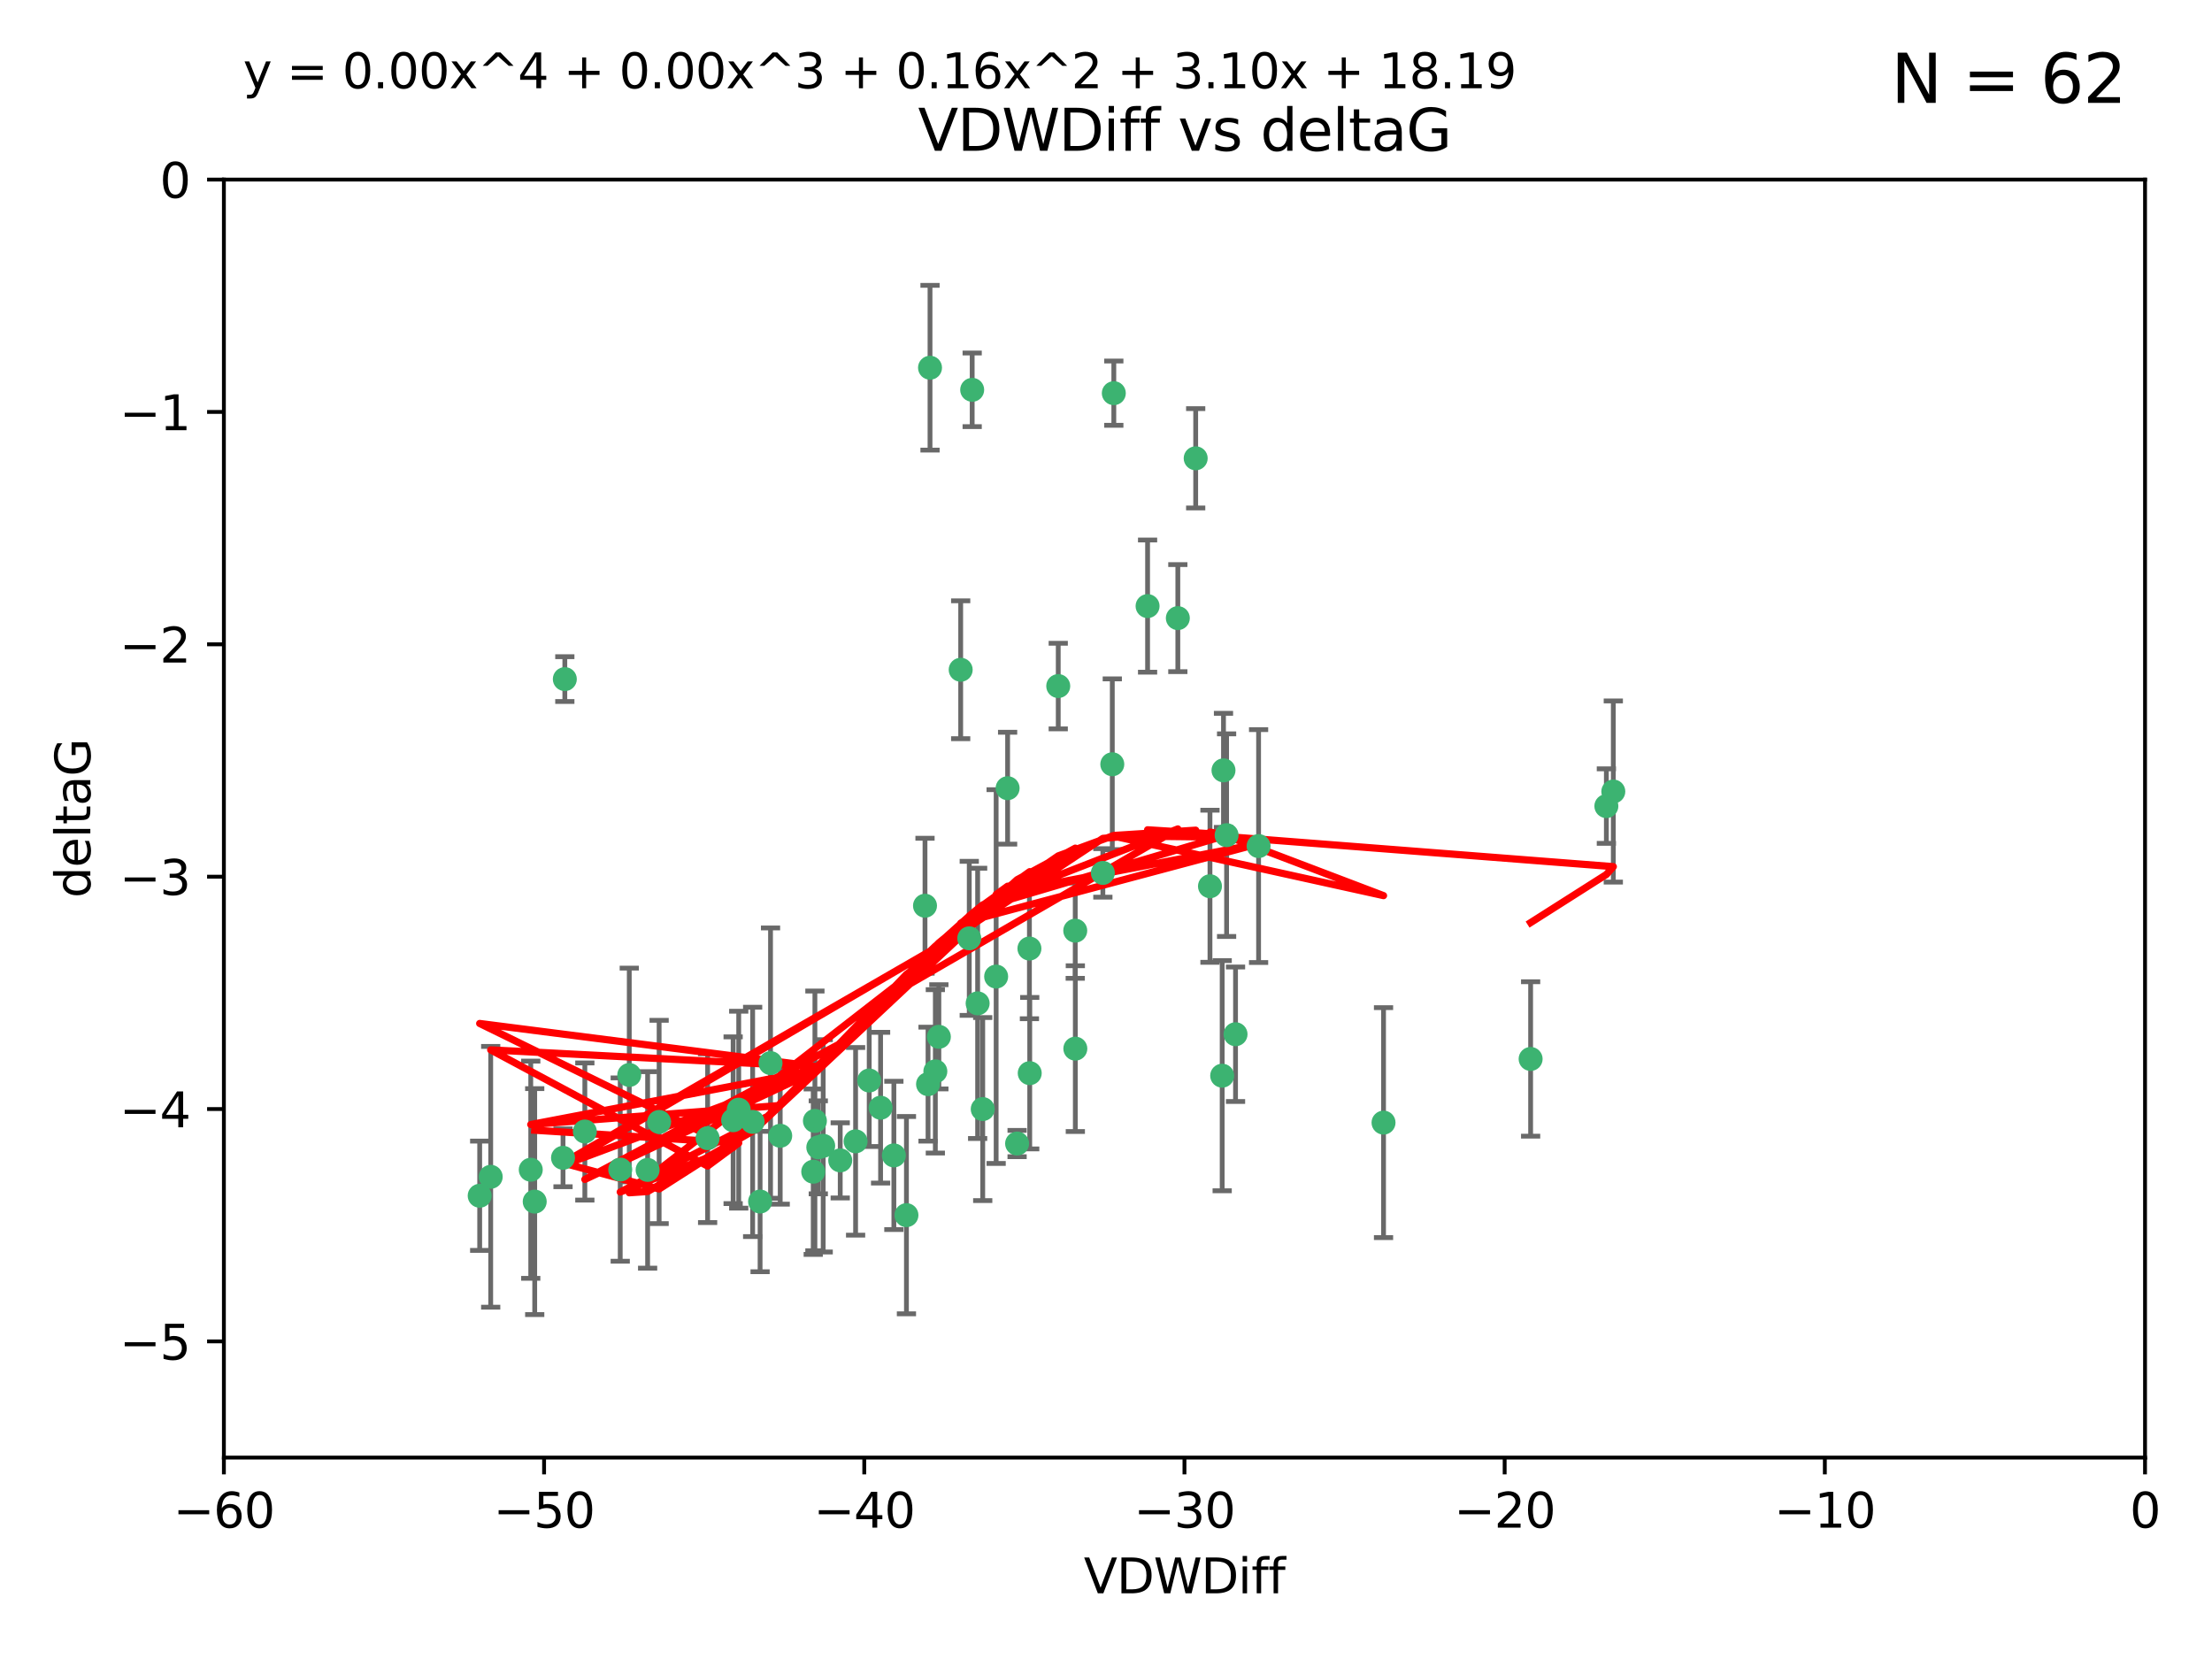 <?xml version="1.0" encoding="utf-8" standalone="no"?>
<!DOCTYPE svg PUBLIC "-//W3C//DTD SVG 1.1//EN"
  "http://www.w3.org/Graphics/SVG/1.1/DTD/svg11.dtd">
<svg xmlns:xlink="http://www.w3.org/1999/xlink" width="460.8pt" height="345.6pt" viewBox="0 0 460.8 345.6" xmlns="http://www.w3.org/2000/svg" version="1.1">
 <defs>
  <style type="text/css">*{stroke-linejoin: round; stroke-linecap: butt}</style>
 </defs>
 <g id="figure_1">
  <g id="patch_1">
   <path d="M 0 345.6 
L 460.8 345.6 
L 460.8 0 
L 0 0 
z
" style="fill: #ffffff"/>
  </g>
  <g id="axes_1">
   <g id="patch_2">
    <path d="M 46.64 303.64 
L 446.85 303.64 
L 446.85 37.411 
L 46.64 37.411 
z
" style="fill: #ffffff"/>
   </g>
   <g id="PathCollection_1">
    <defs>
     <path id="m3e467156b3" d="M 0 1.118 
C 0.297 1.118 0.581 1 0.791 0.791 
C 1 0.581 1.118 0.297 1.118 0 
C 1.118 -0.297 1 -0.581 0.791 -0.791 
C 0.581 -1 0.297 -1.118 0 -1.118 
C -0.297 -1.118 -0.581 -1 -0.791 -0.791 
C -1 -0.581 -1.118 -0.297 -1.118 0 
C -1.118 0.297 -1 0.581 -0.791 0.791 
C -0.581 1 -0.297 1.118 0 1.118 
z
" style="stroke: #3cb371"/>
    </defs>
    <g clip-path="url(#pb713475bbd)">
     <use xlink:href="#m3e467156b3" x="111.391" y="250.316" style="fill: #3cb371; stroke: #3cb371"/>
     <use xlink:href="#m3e467156b3" x="153.89" y="231.167" style="fill: #3cb371; stroke: #3cb371"/>
     <use xlink:href="#m3e467156b3" x="147.41" y="237.101" style="fill: #3cb371; stroke: #3cb371"/>
     <use xlink:href="#m3e467156b3" x="102.222" y="245.151" style="fill: #3cb371; stroke: #3cb371"/>
     <use xlink:href="#m3e467156b3" x="170.466" y="239.012" style="fill: #3cb371; stroke: #3cb371"/>
     <use xlink:href="#m3e467156b3" x="99.927" y="249.096" style="fill: #3cb371; stroke: #3cb371"/>
     <use xlink:href="#m3e467156b3" x="152.724" y="233.364" style="fill: #3cb371; stroke: #3cb371"/>
     <use xlink:href="#m3e467156b3" x="129.205" y="243.641" style="fill: #3cb371; stroke: #3cb371"/>
     <use xlink:href="#m3e467156b3" x="160.515" y="221.462" style="fill: #3cb371; stroke: #3cb371"/>
     <use xlink:href="#m3e467156b3" x="181.071" y="225.088" style="fill: #3cb371; stroke: #3cb371"/>
     <use xlink:href="#m3e467156b3" x="169.761" y="233.502" style="fill: #3cb371; stroke: #3cb371"/>
     <use xlink:href="#m3e467156b3" x="110.566" y="243.675" style="fill: #3cb371; stroke: #3cb371"/>
     <use xlink:href="#m3e467156b3" x="162.533" y="236.602" style="fill: #3cb371; stroke: #3cb371"/>
     <use xlink:href="#m3e467156b3" x="171.486" y="238.695" style="fill: #3cb371; stroke: #3cb371"/>
     <use xlink:href="#m3e467156b3" x="186.209" y="240.695" style="fill: #3cb371; stroke: #3cb371"/>
     <use xlink:href="#m3e467156b3" x="131.089" y="223.937" style="fill: #3cb371; stroke: #3cb371"/>
     <use xlink:href="#m3e467156b3" x="134.911" y="243.713" style="fill: #3cb371; stroke: #3cb371"/>
     <use xlink:href="#m3e467156b3" x="156.79" y="233.712" style="fill: #3cb371; stroke: #3cb371"/>
     <use xlink:href="#m3e467156b3" x="175.035" y="241.73" style="fill: #3cb371; stroke: #3cb371"/>
     <use xlink:href="#m3e467156b3" x="121.832" y="235.714" style="fill: #3cb371; stroke: #3cb371"/>
     <use xlink:href="#m3e467156b3" x="169.413" y="244.088" style="fill: #3cb371; stroke: #3cb371"/>
     <use xlink:href="#m3e467156b3" x="117.663" y="141.469" style="fill: #3cb371; stroke: #3cb371"/>
     <use xlink:href="#m3e467156b3" x="193.74" y="76.602" style="fill: #3cb371; stroke: #3cb371"/>
     <use xlink:href="#m3e467156b3" x="117.288" y="241.193" style="fill: #3cb371; stroke: #3cb371"/>
     <use xlink:href="#m3e467156b3" x="137.308" y="233.723" style="fill: #3cb371; stroke: #3cb371"/>
     <use xlink:href="#m3e467156b3" x="158.341" y="250.302" style="fill: #3cb371; stroke: #3cb371"/>
     <use xlink:href="#m3e467156b3" x="214.511" y="223.559" style="fill: #3cb371; stroke: #3cb371"/>
     <use xlink:href="#m3e467156b3" x="201.915" y="195.473" style="fill: #3cb371; stroke: #3cb371"/>
     <use xlink:href="#m3e467156b3" x="223.993" y="193.873" style="fill: #3cb371; stroke: #3cb371"/>
     <use xlink:href="#m3e467156b3" x="211.88" y="238.222" style="fill: #3cb371; stroke: #3cb371"/>
     <use xlink:href="#m3e467156b3" x="178.237" y="237.76" style="fill: #3cb371; stroke: #3cb371"/>
     <use xlink:href="#m3e467156b3" x="188.828" y="253.138" style="fill: #3cb371; stroke: #3cb371"/>
     <use xlink:href="#m3e467156b3" x="224.011" y="218.451" style="fill: #3cb371; stroke: #3cb371"/>
     <use xlink:href="#m3e467156b3" x="193.329" y="225.849" style="fill: #3cb371; stroke: #3cb371"/>
     <use xlink:href="#m3e467156b3" x="202.523" y="81.207" style="fill: #3cb371; stroke: #3cb371"/>
     <use xlink:href="#m3e467156b3" x="204.72" y="231.04" style="fill: #3cb371; stroke: #3cb371"/>
     <use xlink:href="#m3e467156b3" x="245.364" y="128.766" style="fill: #3cb371; stroke: #3cb371"/>
     <use xlink:href="#m3e467156b3" x="183.443" y="230.756" style="fill: #3cb371; stroke: #3cb371"/>
     <use xlink:href="#m3e467156b3" x="195.583" y="215.989" style="fill: #3cb371; stroke: #3cb371"/>
     <use xlink:href="#m3e467156b3" x="209.904" y="164.196" style="fill: #3cb371; stroke: #3cb371"/>
     <use xlink:href="#m3e467156b3" x="207.515" y="203.435" style="fill: #3cb371; stroke: #3cb371"/>
     <use xlink:href="#m3e467156b3" x="262.187" y="176.253" style="fill: #3cb371; stroke: #3cb371"/>
     <use xlink:href="#m3e467156b3" x="200.128" y="139.522" style="fill: #3cb371; stroke: #3cb371"/>
     <use xlink:href="#m3e467156b3" x="220.451" y="142.919" style="fill: #3cb371; stroke: #3cb371"/>
     <use xlink:href="#m3e467156b3" x="232.028" y="81.905" style="fill: #3cb371; stroke: #3cb371"/>
     <use xlink:href="#m3e467156b3" x="249.084" y="95.473" style="fill: #3cb371; stroke: #3cb371"/>
     <use xlink:href="#m3e467156b3" x="229.746" y="181.846" style="fill: #3cb371; stroke: #3cb371"/>
     <use xlink:href="#m3e467156b3" x="192.695" y="188.681" style="fill: #3cb371; stroke: #3cb371"/>
     <use xlink:href="#m3e467156b3" x="194.849" y="223.183" style="fill: #3cb371; stroke: #3cb371"/>
     <use xlink:href="#m3e467156b3" x="214.448" y="197.597" style="fill: #3cb371; stroke: #3cb371"/>
     <use xlink:href="#m3e467156b3" x="203.66" y="209.019" style="fill: #3cb371; stroke: #3cb371"/>
     <use xlink:href="#m3e467156b3" x="255.522" y="173.979" style="fill: #3cb371; stroke: #3cb371"/>
     <use xlink:href="#m3e467156b3" x="239.062" y="126.26" style="fill: #3cb371; stroke: #3cb371"/>
     <use xlink:href="#m3e467156b3" x="254.876" y="160.478" style="fill: #3cb371; stroke: #3cb371"/>
     <use xlink:href="#m3e467156b3" x="252.06" y="184.622" style="fill: #3cb371; stroke: #3cb371"/>
     <use xlink:href="#m3e467156b3" x="254.602" y="224.085" style="fill: #3cb371; stroke: #3cb371"/>
     <use xlink:href="#m3e467156b3" x="288.215" y="233.861" style="fill: #3cb371; stroke: #3cb371"/>
     <use xlink:href="#m3e467156b3" x="231.711" y="159.21" style="fill: #3cb371; stroke: #3cb371"/>
     <use xlink:href="#m3e467156b3" x="257.384" y="215.451" style="fill: #3cb371; stroke: #3cb371"/>
     <use xlink:href="#m3e467156b3" x="336.082" y="164.886" style="fill: #3cb371; stroke: #3cb371"/>
     <use xlink:href="#m3e467156b3" x="334.635" y="167.925" style="fill: #3cb371; stroke: #3cb371"/>
     <use xlink:href="#m3e467156b3" x="318.857" y="220.6" style="fill: #3cb371; stroke: #3cb371"/>
    </g>
   </g>
   <g id="matplotlib.axis_1">
    <g id="xtick_1">
     <g id="line2d_1">
      <defs>
       <path id="m60908f5388" d="M 0 0 
L 0 3.5 
" style="stroke: #000000; stroke-width: 0.8"/>
      </defs>
      <g>
       <use xlink:href="#m60908f5388" x="46.64" y="303.64" style="stroke: #000000; stroke-width: 0.8"/>
      </g>
     </g>
     <g id="text_1">
      <!-- −60 -->
      <g transform="translate(36.088 318.238)scale(0.1 -0.1)">
       <defs>
        <path id="DejaVuSans-2212" d="M 678 2272 
L 4684 2272 
L 4684 1741 
L 678 1741 
L 678 2272 
z
" transform="scale(0.016)"/>
        <path id="DejaVuSans-36" d="M 2113 2584 
Q 1688 2584 1439 2293 
Q 1191 2003 1191 1497 
Q 1191 994 1439 701 
Q 1688 409 2113 409 
Q 2538 409 2786 701 
Q 3034 994 3034 1497 
Q 3034 2003 2786 2293 
Q 2538 2584 2113 2584 
z
M 3366 4563 
L 3366 3988 
Q 3128 4100 2886 4159 
Q 2644 4219 2406 4219 
Q 1781 4219 1451 3797 
Q 1122 3375 1075 2522 
Q 1259 2794 1537 2939 
Q 1816 3084 2150 3084 
Q 2853 3084 3261 2657 
Q 3669 2231 3669 1497 
Q 3669 778 3244 343 
Q 2819 -91 2113 -91 
Q 1303 -91 875 529 
Q 447 1150 447 2328 
Q 447 3434 972 4092 
Q 1497 4750 2381 4750 
Q 2619 4750 2861 4703 
Q 3103 4656 3366 4563 
z
" transform="scale(0.016)"/>
        <path id="DejaVuSans-30" d="M 2034 4250 
Q 1547 4250 1301 3770 
Q 1056 3291 1056 2328 
Q 1056 1369 1301 889 
Q 1547 409 2034 409 
Q 2525 409 2770 889 
Q 3016 1369 3016 2328 
Q 3016 3291 2770 3770 
Q 2525 4250 2034 4250 
z
M 2034 4750 
Q 2819 4750 3233 4129 
Q 3647 3509 3647 2328 
Q 3647 1150 3233 529 
Q 2819 -91 2034 -91 
Q 1250 -91 836 529 
Q 422 1150 422 2328 
Q 422 3509 836 4129 
Q 1250 4750 2034 4750 
z
" transform="scale(0.016)"/>
       </defs>
       <use xlink:href="#DejaVuSans-2212"/>
       <use xlink:href="#DejaVuSans-36" x="83.789"/>
       <use xlink:href="#DejaVuSans-30" x="147.412"/>
      </g>
     </g>
    </g>
    <g id="xtick_2">
     <g id="line2d_2">
      <g>
       <use xlink:href="#m60908f5388" x="113.342" y="303.64" style="stroke: #000000; stroke-width: 0.8"/>
      </g>
     </g>
     <g id="text_2">
      <!-- −50 -->
      <g transform="translate(102.789 318.238)scale(0.1 -0.1)">
       <defs>
        <path id="DejaVuSans-35" d="M 691 4666 
L 3169 4666 
L 3169 4134 
L 1269 4134 
L 1269 2991 
Q 1406 3038 1543 3061 
Q 1681 3084 1819 3084 
Q 2600 3084 3056 2656 
Q 3513 2228 3513 1497 
Q 3513 744 3044 326 
Q 2575 -91 1722 -91 
Q 1428 -91 1123 -41 
Q 819 9 494 109 
L 494 744 
Q 775 591 1075 516 
Q 1375 441 1709 441 
Q 2250 441 2565 725 
Q 2881 1009 2881 1497 
Q 2881 1984 2565 2268 
Q 2250 2553 1709 2553 
Q 1456 2553 1204 2497 
Q 953 2441 691 2322 
L 691 4666 
z
" transform="scale(0.016)"/>
       </defs>
       <use xlink:href="#DejaVuSans-2212"/>
       <use xlink:href="#DejaVuSans-35" x="83.789"/>
       <use xlink:href="#DejaVuSans-30" x="147.412"/>
      </g>
     </g>
    </g>
    <g id="xtick_3">
     <g id="line2d_3">
      <g>
       <use xlink:href="#m60908f5388" x="180.043" y="303.64" style="stroke: #000000; stroke-width: 0.8"/>
      </g>
     </g>
     <g id="text_3">
      <!-- −40 -->
      <g transform="translate(169.491 318.238)scale(0.1 -0.1)">
       <defs>
        <path id="DejaVuSans-34" d="M 2419 4116 
L 825 1625 
L 2419 1625 
L 2419 4116 
z
M 2253 4666 
L 3047 4666 
L 3047 1625 
L 3713 1625 
L 3713 1100 
L 3047 1100 
L 3047 0 
L 2419 0 
L 2419 1100 
L 313 1100 
L 313 1709 
L 2253 4666 
z
" transform="scale(0.016)"/>
       </defs>
       <use xlink:href="#DejaVuSans-2212"/>
       <use xlink:href="#DejaVuSans-34" x="83.789"/>
       <use xlink:href="#DejaVuSans-30" x="147.412"/>
      </g>
     </g>
    </g>
    <g id="xtick_4">
     <g id="line2d_4">
      <g>
       <use xlink:href="#m60908f5388" x="246.745" y="303.64" style="stroke: #000000; stroke-width: 0.8"/>
      </g>
     </g>
     <g id="text_4">
      <!-- −30 -->
      <g transform="translate(236.193 318.238)scale(0.1 -0.1)">
       <defs>
        <path id="DejaVuSans-33" d="M 2597 2516 
Q 3050 2419 3304 2112 
Q 3559 1806 3559 1356 
Q 3559 666 3084 287 
Q 2609 -91 1734 -91 
Q 1441 -91 1130 -33 
Q 819 25 488 141 
L 488 750 
Q 750 597 1062 519 
Q 1375 441 1716 441 
Q 2309 441 2620 675 
Q 2931 909 2931 1356 
Q 2931 1769 2642 2001 
Q 2353 2234 1838 2234 
L 1294 2234 
L 1294 2753 
L 1863 2753 
Q 2328 2753 2575 2939 
Q 2822 3125 2822 3475 
Q 2822 3834 2567 4026 
Q 2313 4219 1838 4219 
Q 1578 4219 1281 4162 
Q 984 4106 628 3988 
L 628 4550 
Q 988 4650 1302 4700 
Q 1616 4750 1894 4750 
Q 2613 4750 3031 4423 
Q 3450 4097 3450 3541 
Q 3450 3153 3228 2886 
Q 3006 2619 2597 2516 
z
" transform="scale(0.016)"/>
       </defs>
       <use xlink:href="#DejaVuSans-2212"/>
       <use xlink:href="#DejaVuSans-33" x="83.789"/>
       <use xlink:href="#DejaVuSans-30" x="147.412"/>
      </g>
     </g>
    </g>
    <g id="xtick_5">
     <g id="line2d_5">
      <g>
       <use xlink:href="#m60908f5388" x="313.447" y="303.64" style="stroke: #000000; stroke-width: 0.8"/>
      </g>
     </g>
     <g id="text_5">
      <!-- −20 -->
      <g transform="translate(302.894 318.238)scale(0.1 -0.1)">
       <defs>
        <path id="DejaVuSans-32" d="M 1228 531 
L 3431 531 
L 3431 0 
L 469 0 
L 469 531 
Q 828 903 1448 1529 
Q 2069 2156 2228 2338 
Q 2531 2678 2651 2914 
Q 2772 3150 2772 3378 
Q 2772 3750 2511 3984 
Q 2250 4219 1831 4219 
Q 1534 4219 1204 4116 
Q 875 4013 500 3803 
L 500 4441 
Q 881 4594 1212 4672 
Q 1544 4750 1819 4750 
Q 2544 4750 2975 4387 
Q 3406 4025 3406 3419 
Q 3406 3131 3298 2873 
Q 3191 2616 2906 2266 
Q 2828 2175 2409 1742 
Q 1991 1309 1228 531 
z
" transform="scale(0.016)"/>
       </defs>
       <use xlink:href="#DejaVuSans-2212"/>
       <use xlink:href="#DejaVuSans-32" x="83.789"/>
       <use xlink:href="#DejaVuSans-30" x="147.412"/>
      </g>
     </g>
    </g>
    <g id="xtick_6">
     <g id="line2d_6">
      <g>
       <use xlink:href="#m60908f5388" x="380.148" y="303.64" style="stroke: #000000; stroke-width: 0.8"/>
      </g>
     </g>
     <g id="text_6">
      <!-- −10 -->
      <g transform="translate(369.596 318.238)scale(0.1 -0.1)">
       <defs>
        <path id="DejaVuSans-31" d="M 794 531 
L 1825 531 
L 1825 4091 
L 703 3866 
L 703 4441 
L 1819 4666 
L 2450 4666 
L 2450 531 
L 3481 531 
L 3481 0 
L 794 0 
L 794 531 
z
" transform="scale(0.016)"/>
       </defs>
       <use xlink:href="#DejaVuSans-2212"/>
       <use xlink:href="#DejaVuSans-31" x="83.789"/>
       <use xlink:href="#DejaVuSans-30" x="147.412"/>
      </g>
     </g>
    </g>
    <g id="xtick_7">
     <g id="line2d_7">
      <g>
       <use xlink:href="#m60908f5388" x="446.85" y="303.64" style="stroke: #000000; stroke-width: 0.8"/>
      </g>
     </g>
     <g id="text_7">
      <!-- 0 -->
      <g transform="translate(443.669 318.238)scale(0.1 -0.1)">
       <use xlink:href="#DejaVuSans-30"/>
      </g>
     </g>
    </g>
    <g id="text_8">
     <!-- VDWDiff -->
     <g transform="translate(225.772 331.917)scale(0.1 -0.1)">
      <defs>
       <path id="DejaVuSans-56" d="M 1831 0 
L 50 4666 
L 709 4666 
L 2188 738 
L 3669 4666 
L 4325 4666 
L 2547 0 
L 1831 0 
z
" transform="scale(0.016)"/>
       <path id="DejaVuSans-44" d="M 1259 4147 
L 1259 519 
L 2022 519 
Q 2988 519 3436 956 
Q 3884 1394 3884 2338 
Q 3884 3275 3436 3711 
Q 2988 4147 2022 4147 
L 1259 4147 
z
M 628 4666 
L 1925 4666 
Q 3281 4666 3915 4102 
Q 4550 3538 4550 2338 
Q 4550 1131 3912 565 
Q 3275 0 1925 0 
L 628 0 
L 628 4666 
z
" transform="scale(0.016)"/>
       <path id="DejaVuSans-57" d="M 213 4666 
L 850 4666 
L 1831 722 
L 2809 4666 
L 3519 4666 
L 4500 722 
L 5478 4666 
L 6119 4666 
L 4947 0 
L 4153 0 
L 3169 4050 
L 2175 0 
L 1381 0 
L 213 4666 
z
" transform="scale(0.016)"/>
       <path id="DejaVuSans-69" d="M 603 3500 
L 1178 3500 
L 1178 0 
L 603 0 
L 603 3500 
z
M 603 4863 
L 1178 4863 
L 1178 4134 
L 603 4134 
L 603 4863 
z
" transform="scale(0.016)"/>
       <path id="DejaVuSans-66" d="M 2375 4863 
L 2375 4384 
L 1825 4384 
Q 1516 4384 1395 4259 
Q 1275 4134 1275 3809 
L 1275 3500 
L 2222 3500 
L 2222 3053 
L 1275 3053 
L 1275 0 
L 697 0 
L 697 3053 
L 147 3053 
L 147 3500 
L 697 3500 
L 697 3744 
Q 697 4328 969 4595 
Q 1241 4863 1831 4863 
L 2375 4863 
z
" transform="scale(0.016)"/>
      </defs>
      <use xlink:href="#DejaVuSans-56"/>
      <use xlink:href="#DejaVuSans-44" x="68.408"/>
      <use xlink:href="#DejaVuSans-57" x="145.41"/>
      <use xlink:href="#DejaVuSans-44" x="244.287"/>
      <use xlink:href="#DejaVuSans-69" x="321.289"/>
      <use xlink:href="#DejaVuSans-66" x="349.072"/>
      <use xlink:href="#DejaVuSans-66" x="384.277"/>
     </g>
    </g>
   </g>
   <g id="matplotlib.axis_2">
    <g id="ytick_1">
     <g id="line2d_8">
      <defs>
       <path id="me1877968b0" d="M 0 0 
L -3.5 0 
" style="stroke: #000000; stroke-width: 0.8"/>
      </defs>
      <g>
       <use xlink:href="#me1877968b0" x="46.64" y="279.437" style="stroke: #000000; stroke-width: 0.8"/>
      </g>
     </g>
     <g id="text_9">
      <!-- −5 -->
      <g transform="translate(24.898 283.237)scale(0.1 -0.1)">
       <use xlink:href="#DejaVuSans-2212"/>
       <use xlink:href="#DejaVuSans-35" x="83.789"/>
      </g>
     </g>
    </g>
    <g id="ytick_2">
     <g id="line2d_9">
      <g>
       <use xlink:href="#me1877968b0" x="46.64" y="231.032" style="stroke: #000000; stroke-width: 0.8"/>
      </g>
     </g>
     <g id="text_10">
      <!-- −4 -->
      <g transform="translate(24.898 234.831)scale(0.1 -0.1)">
       <use xlink:href="#DejaVuSans-2212"/>
       <use xlink:href="#DejaVuSans-34" x="83.789"/>
      </g>
     </g>
    </g>
    <g id="ytick_3">
     <g id="line2d_10">
      <g>
       <use xlink:href="#me1877968b0" x="46.64" y="182.627" style="stroke: #000000; stroke-width: 0.8"/>
      </g>
     </g>
     <g id="text_11">
      <!-- −3 -->
      <g transform="translate(24.898 186.426)scale(0.1 -0.1)">
       <use xlink:href="#DejaVuSans-2212"/>
       <use xlink:href="#DejaVuSans-33" x="83.789"/>
      </g>
     </g>
    </g>
    <g id="ytick_4">
     <g id="line2d_11">
      <g>
       <use xlink:href="#me1877968b0" x="46.64" y="134.222" style="stroke: #000000; stroke-width: 0.8"/>
      </g>
     </g>
     <g id="text_12">
      <!-- −2 -->
      <g transform="translate(24.898 138.021)scale(0.1 -0.1)">
       <use xlink:href="#DejaVuSans-2212"/>
       <use xlink:href="#DejaVuSans-32" x="83.789"/>
      </g>
     </g>
    </g>
    <g id="ytick_5">
     <g id="line2d_12">
      <g>
       <use xlink:href="#me1877968b0" x="46.64" y="85.816" style="stroke: #000000; stroke-width: 0.8"/>
      </g>
     </g>
     <g id="text_13">
      <!-- −1 -->
      <g transform="translate(24.898 89.616)scale(0.1 -0.1)">
       <use xlink:href="#DejaVuSans-2212"/>
       <use xlink:href="#DejaVuSans-31" x="83.789"/>
      </g>
     </g>
    </g>
    <g id="ytick_6">
     <g id="line2d_13">
      <g>
       <use xlink:href="#me1877968b0" x="46.64" y="37.411" style="stroke: #000000; stroke-width: 0.8"/>
      </g>
     </g>
     <g id="text_14">
      <!-- 0 -->
      <g transform="translate(33.278 41.21)scale(0.1 -0.1)">
       <use xlink:href="#DejaVuSans-30"/>
      </g>
     </g>
    </g>
    <g id="text_15">
     <!-- deltaG -->
     <g transform="translate(18.818 187.064)rotate(-90)scale(0.1 -0.1)">
      <defs>
       <path id="DejaVuSans-64" d="M 2906 2969 
L 2906 4863 
L 3481 4863 
L 3481 0 
L 2906 0 
L 2906 525 
Q 2725 213 2448 61 
Q 2172 -91 1784 -91 
Q 1150 -91 751 415 
Q 353 922 353 1747 
Q 353 2572 751 3078 
Q 1150 3584 1784 3584 
Q 2172 3584 2448 3432 
Q 2725 3281 2906 2969 
z
M 947 1747 
Q 947 1113 1208 752 
Q 1469 391 1925 391 
Q 2381 391 2643 752 
Q 2906 1113 2906 1747 
Q 2906 2381 2643 2742 
Q 2381 3103 1925 3103 
Q 1469 3103 1208 2742 
Q 947 2381 947 1747 
z
" transform="scale(0.016)"/>
       <path id="DejaVuSans-65" d="M 3597 1894 
L 3597 1613 
L 953 1613 
Q 991 1019 1311 708 
Q 1631 397 2203 397 
Q 2534 397 2845 478 
Q 3156 559 3463 722 
L 3463 178 
Q 3153 47 2828 -22 
Q 2503 -91 2169 -91 
Q 1331 -91 842 396 
Q 353 884 353 1716 
Q 353 2575 817 3079 
Q 1281 3584 2069 3584 
Q 2775 3584 3186 3129 
Q 3597 2675 3597 1894 
z
M 3022 2063 
Q 3016 2534 2758 2815 
Q 2500 3097 2075 3097 
Q 1594 3097 1305 2825 
Q 1016 2553 972 2059 
L 3022 2063 
z
" transform="scale(0.016)"/>
       <path id="DejaVuSans-6c" d="M 603 4863 
L 1178 4863 
L 1178 0 
L 603 0 
L 603 4863 
z
" transform="scale(0.016)"/>
       <path id="DejaVuSans-74" d="M 1172 4494 
L 1172 3500 
L 2356 3500 
L 2356 3053 
L 1172 3053 
L 1172 1153 
Q 1172 725 1289 603 
Q 1406 481 1766 481 
L 2356 481 
L 2356 0 
L 1766 0 
Q 1100 0 847 248 
Q 594 497 594 1153 
L 594 3053 
L 172 3053 
L 172 3500 
L 594 3500 
L 594 4494 
L 1172 4494 
z
" transform="scale(0.016)"/>
       <path id="DejaVuSans-61" d="M 2194 1759 
Q 1497 1759 1228 1600 
Q 959 1441 959 1056 
Q 959 750 1161 570 
Q 1363 391 1709 391 
Q 2188 391 2477 730 
Q 2766 1069 2766 1631 
L 2766 1759 
L 2194 1759 
z
M 3341 1997 
L 3341 0 
L 2766 0 
L 2766 531 
Q 2569 213 2275 61 
Q 1981 -91 1556 -91 
Q 1019 -91 701 211 
Q 384 513 384 1019 
Q 384 1609 779 1909 
Q 1175 2209 1959 2209 
L 2766 2209 
L 2766 2266 
Q 2766 2663 2505 2880 
Q 2244 3097 1772 3097 
Q 1472 3097 1187 3025 
Q 903 2953 641 2809 
L 641 3341 
Q 956 3463 1253 3523 
Q 1550 3584 1831 3584 
Q 2591 3584 2966 3190 
Q 3341 2797 3341 1997 
z
" transform="scale(0.016)"/>
       <path id="DejaVuSans-47" d="M 3809 666 
L 3809 1919 
L 2778 1919 
L 2778 2438 
L 4434 2438 
L 4434 434 
Q 4069 175 3628 42 
Q 3188 -91 2688 -91 
Q 1594 -91 976 548 
Q 359 1188 359 2328 
Q 359 3472 976 4111 
Q 1594 4750 2688 4750 
Q 3144 4750 3555 4637 
Q 3966 4525 4313 4306 
L 4313 3634 
Q 3963 3931 3569 4081 
Q 3175 4231 2741 4231 
Q 1884 4231 1454 3753 
Q 1025 3275 1025 2328 
Q 1025 1384 1454 906 
Q 1884 428 2741 428 
Q 3075 428 3337 486 
Q 3600 544 3809 666 
z
" transform="scale(0.016)"/>
      </defs>
      <use xlink:href="#DejaVuSans-64"/>
      <use xlink:href="#DejaVuSans-65" x="63.477"/>
      <use xlink:href="#DejaVuSans-6c" x="125"/>
      <use xlink:href="#DejaVuSans-74" x="152.783"/>
      <use xlink:href="#DejaVuSans-61" x="191.992"/>
      <use xlink:href="#DejaVuSans-47" x="253.271"/>
     </g>
    </g>
   </g>
   <g id="LineCollection_1">
    <path d="M 111.391 273.851 
L 111.391 226.78 
" clip-path="url(#pb713475bbd)" style="fill: none; stroke: #696969"/>
    <path d="M 153.89 251.678 
L 153.89 210.656 
" clip-path="url(#pb713475bbd)" style="fill: none; stroke: #696969"/>
    <path d="M 147.41 254.682 
L 147.41 219.519 
" clip-path="url(#pb713475bbd)" style="fill: none; stroke: #696969"/>
    <path d="M 102.222 272.312 
L 102.222 217.99 
" clip-path="url(#pb713475bbd)" style="fill: none; stroke: #696969"/>
    <path d="M 170.466 248.696 
L 170.466 229.327 
" clip-path="url(#pb713475bbd)" style="fill: none; stroke: #696969"/>
    <path d="M 99.927 260.481 
L 99.927 237.71 
" clip-path="url(#pb713475bbd)" style="fill: none; stroke: #696969"/>
    <path d="M 152.724 250.731 
L 152.724 215.997 
" clip-path="url(#pb713475bbd)" style="fill: none; stroke: #696969"/>
    <path d="M 129.205 262.737 
L 129.205 224.544 
" clip-path="url(#pb713475bbd)" style="fill: none; stroke: #696969"/>
    <path d="M 160.515 249.617 
L 160.515 193.307 
" clip-path="url(#pb713475bbd)" style="fill: none; stroke: #696969"/>
    <path d="M 181.071 238.836 
L 181.071 211.34 
" clip-path="url(#pb713475bbd)" style="fill: none; stroke: #696969"/>
    <path d="M 169.761 260.554 
L 169.761 206.45 
" clip-path="url(#pb713475bbd)" style="fill: none; stroke: #696969"/>
    <path d="M 110.566 266.303 
L 110.566 221.048 
" clip-path="url(#pb713475bbd)" style="fill: none; stroke: #696969"/>
    <path d="M 162.533 250.846 
L 162.533 222.359 
" clip-path="url(#pb713475bbd)" style="fill: none; stroke: #696969"/>
    <path d="M 171.486 260.812 
L 171.486 216.578 
" clip-path="url(#pb713475bbd)" style="fill: none; stroke: #696969"/>
    <path d="M 186.209 256.139 
L 186.209 225.251 
" clip-path="url(#pb713475bbd)" style="fill: none; stroke: #696969"/>
    <path d="M 131.089 246.2 
L 131.089 201.674 
" clip-path="url(#pb713475bbd)" style="fill: none; stroke: #696969"/>
    <path d="M 134.911 264.178 
L 134.911 223.248 
" clip-path="url(#pb713475bbd)" style="fill: none; stroke: #696969"/>
    <path d="M 156.79 257.598 
L 156.79 209.826 
" clip-path="url(#pb713475bbd)" style="fill: none; stroke: #696969"/>
    <path d="M 175.035 249.557 
L 175.035 233.903 
" clip-path="url(#pb713475bbd)" style="fill: none; stroke: #696969"/>
    <path d="M 121.832 250 
L 121.832 221.428 
" clip-path="url(#pb713475bbd)" style="fill: none; stroke: #696969"/>
    <path d="M 169.413 261.318 
L 169.413 226.858 
" clip-path="url(#pb713475bbd)" style="fill: none; stroke: #696969"/>
    <path d="M 117.663 146.137 
L 117.663 136.802 
" clip-path="url(#pb713475bbd)" style="fill: none; stroke: #696969"/>
    <path d="M 193.74 93.762 
L 193.74 59.442 
" clip-path="url(#pb713475bbd)" style="fill: none; stroke: #696969"/>
    <path d="M 117.288 247.22 
L 117.288 235.166 
" clip-path="url(#pb713475bbd)" style="fill: none; stroke: #696969"/>
    <path d="M 137.308 254.896 
L 137.308 212.549 
" clip-path="url(#pb713475bbd)" style="fill: none; stroke: #696969"/>
    <path d="M 158.341 264.925 
L 158.341 235.679 
" clip-path="url(#pb713475bbd)" style="fill: none; stroke: #696969"/>
    <path d="M 214.511 239.336 
L 214.511 207.781 
" clip-path="url(#pb713475bbd)" style="fill: none; stroke: #696969"/>
    <path d="M 201.915 211.518 
L 201.915 179.428 
" clip-path="url(#pb713475bbd)" style="fill: none; stroke: #696969"/>
    <path d="M 223.993 203.802 
L 223.993 183.944 
" clip-path="url(#pb713475bbd)" style="fill: none; stroke: #696969"/>
    <path d="M 211.88 240.963 
L 211.88 235.481 
" clip-path="url(#pb713475bbd)" style="fill: none; stroke: #696969"/>
    <path d="M 178.237 257.301 
L 178.237 218.218 
" clip-path="url(#pb713475bbd)" style="fill: none; stroke: #696969"/>
    <path d="M 188.828 273.691 
L 188.828 232.586 
" clip-path="url(#pb713475bbd)" style="fill: none; stroke: #696969"/>
    <path d="M 224.011 235.713 
L 224.011 201.188 
" clip-path="url(#pb713475bbd)" style="fill: none; stroke: #696969"/>
    <path d="M 193.329 237.72 
L 193.329 213.978 
" clip-path="url(#pb713475bbd)" style="fill: none; stroke: #696969"/>
    <path d="M 202.523 88.875 
L 202.523 73.539 
" clip-path="url(#pb713475bbd)" style="fill: none; stroke: #696969"/>
    <path d="M 204.72 250.104 
L 204.72 211.975 
" clip-path="url(#pb713475bbd)" style="fill: none; stroke: #696969"/>
    <path d="M 245.364 139.92 
L 245.364 117.611 
" clip-path="url(#pb713475bbd)" style="fill: none; stroke: #696969"/>
    <path d="M 183.443 246.458 
L 183.443 215.054 
" clip-path="url(#pb713475bbd)" style="fill: none; stroke: #696969"/>
    <path d="M 195.583 226.845 
L 195.583 205.133 
" clip-path="url(#pb713475bbd)" style="fill: none; stroke: #696969"/>
    <path d="M 209.904 175.847 
L 209.904 152.545 
" clip-path="url(#pb713475bbd)" style="fill: none; stroke: #696969"/>
    <path d="M 207.515 242.368 
L 207.515 164.502 
" clip-path="url(#pb713475bbd)" style="fill: none; stroke: #696969"/>
    <path d="M 262.187 200.512 
L 262.187 151.994 
" clip-path="url(#pb713475bbd)" style="fill: none; stroke: #696969"/>
    <path d="M 200.128 153.884 
L 200.128 125.16 
" clip-path="url(#pb713475bbd)" style="fill: none; stroke: #696969"/>
    <path d="M 220.451 151.833 
L 220.451 134.005 
" clip-path="url(#pb713475bbd)" style="fill: none; stroke: #696969"/>
    <path d="M 232.028 88.597 
L 232.028 75.213 
" clip-path="url(#pb713475bbd)" style="fill: none; stroke: #696969"/>
    <path d="M 249.084 105.82 
L 249.084 85.126 
" clip-path="url(#pb713475bbd)" style="fill: none; stroke: #696969"/>
    <path d="M 229.746 186.895 
L 229.746 176.797 
" clip-path="url(#pb713475bbd)" style="fill: none; stroke: #696969"/>
    <path d="M 192.695 202.739 
L 192.695 174.624 
" clip-path="url(#pb713475bbd)" style="fill: none; stroke: #696969"/>
    <path d="M 194.849 240.197 
L 194.849 206.168 
" clip-path="url(#pb713475bbd)" style="fill: none; stroke: #696969"/>
    <path d="M 214.448 212.222 
L 214.448 182.972 
" clip-path="url(#pb713475bbd)" style="fill: none; stroke: #696969"/>
    <path d="M 203.66 237.171 
L 203.66 180.866 
" clip-path="url(#pb713475bbd)" style="fill: none; stroke: #696969"/>
    <path d="M 255.522 195.085 
L 255.522 152.873 
" clip-path="url(#pb713475bbd)" style="fill: none; stroke: #696969"/>
    <path d="M 239.062 140.03 
L 239.062 112.489 
" clip-path="url(#pb713475bbd)" style="fill: none; stroke: #696969"/>
    <path d="M 254.876 172.358 
L 254.876 148.597 
" clip-path="url(#pb713475bbd)" style="fill: none; stroke: #696969"/>
    <path d="M 252.06 200.466 
L 252.06 168.778 
" clip-path="url(#pb713475bbd)" style="fill: none; stroke: #696969"/>
    <path d="M 254.602 248.056 
L 254.602 200.114 
" clip-path="url(#pb713475bbd)" style="fill: none; stroke: #696969"/>
    <path d="M 288.215 257.815 
L 288.215 209.906 
" clip-path="url(#pb713475bbd)" style="fill: none; stroke: #696969"/>
    <path d="M 231.711 176.996 
L 231.711 141.423 
" clip-path="url(#pb713475bbd)" style="fill: none; stroke: #696969"/>
    <path d="M 257.384 229.46 
L 257.384 201.442 
" clip-path="url(#pb713475bbd)" style="fill: none; stroke: #696969"/>
    <path d="M 336.082 183.754 
L 336.082 146.019 
" clip-path="url(#pb713475bbd)" style="fill: none; stroke: #696969"/>
    <path d="M 334.635 175.69 
L 334.635 160.161 
" clip-path="url(#pb713475bbd)" style="fill: none; stroke: #696969"/>
    <path d="M 318.857 236.686 
L 318.857 204.513 
" clip-path="url(#pb713475bbd)" style="fill: none; stroke: #696969"/>
   </g>
   <g id="line2d_14">
    <defs>
     <path id="m56b63d710a" d="M 2 0 
L -2 -0 
" style="stroke: #696969"/>
    </defs>
    <g clip-path="url(#pb713475bbd)">
     <use xlink:href="#m56b63d710a" x="111.391" y="273.851" style="fill: #696969; stroke: #696969"/>
     <use xlink:href="#m56b63d710a" x="153.89" y="251.678" style="fill: #696969; stroke: #696969"/>
     <use xlink:href="#m56b63d710a" x="147.41" y="254.682" style="fill: #696969; stroke: #696969"/>
     <use xlink:href="#m56b63d710a" x="102.222" y="272.312" style="fill: #696969; stroke: #696969"/>
     <use xlink:href="#m56b63d710a" x="170.466" y="248.696" style="fill: #696969; stroke: #696969"/>
     <use xlink:href="#m56b63d710a" x="99.927" y="260.481" style="fill: #696969; stroke: #696969"/>
     <use xlink:href="#m56b63d710a" x="152.724" y="250.731" style="fill: #696969; stroke: #696969"/>
     <use xlink:href="#m56b63d710a" x="129.205" y="262.737" style="fill: #696969; stroke: #696969"/>
     <use xlink:href="#m56b63d710a" x="160.515" y="249.617" style="fill: #696969; stroke: #696969"/>
     <use xlink:href="#m56b63d710a" x="181.071" y="238.836" style="fill: #696969; stroke: #696969"/>
     <use xlink:href="#m56b63d710a" x="169.761" y="260.554" style="fill: #696969; stroke: #696969"/>
     <use xlink:href="#m56b63d710a" x="110.566" y="266.303" style="fill: #696969; stroke: #696969"/>
     <use xlink:href="#m56b63d710a" x="162.533" y="250.846" style="fill: #696969; stroke: #696969"/>
     <use xlink:href="#m56b63d710a" x="171.486" y="260.812" style="fill: #696969; stroke: #696969"/>
     <use xlink:href="#m56b63d710a" x="186.209" y="256.139" style="fill: #696969; stroke: #696969"/>
     <use xlink:href="#m56b63d710a" x="131.089" y="246.2" style="fill: #696969; stroke: #696969"/>
     <use xlink:href="#m56b63d710a" x="134.911" y="264.178" style="fill: #696969; stroke: #696969"/>
     <use xlink:href="#m56b63d710a" x="156.79" y="257.598" style="fill: #696969; stroke: #696969"/>
     <use xlink:href="#m56b63d710a" x="175.035" y="249.557" style="fill: #696969; stroke: #696969"/>
     <use xlink:href="#m56b63d710a" x="121.832" y="250" style="fill: #696969; stroke: #696969"/>
     <use xlink:href="#m56b63d710a" x="169.413" y="261.318" style="fill: #696969; stroke: #696969"/>
     <use xlink:href="#m56b63d710a" x="117.663" y="146.137" style="fill: #696969; stroke: #696969"/>
     <use xlink:href="#m56b63d710a" x="193.74" y="93.762" style="fill: #696969; stroke: #696969"/>
     <use xlink:href="#m56b63d710a" x="117.288" y="247.22" style="fill: #696969; stroke: #696969"/>
     <use xlink:href="#m56b63d710a" x="137.308" y="254.896" style="fill: #696969; stroke: #696969"/>
     <use xlink:href="#m56b63d710a" x="158.341" y="264.925" style="fill: #696969; stroke: #696969"/>
     <use xlink:href="#m56b63d710a" x="214.511" y="239.336" style="fill: #696969; stroke: #696969"/>
     <use xlink:href="#m56b63d710a" x="201.915" y="211.518" style="fill: #696969; stroke: #696969"/>
     <use xlink:href="#m56b63d710a" x="223.993" y="203.802" style="fill: #696969; stroke: #696969"/>
     <use xlink:href="#m56b63d710a" x="211.88" y="240.963" style="fill: #696969; stroke: #696969"/>
     <use xlink:href="#m56b63d710a" x="178.237" y="257.301" style="fill: #696969; stroke: #696969"/>
     <use xlink:href="#m56b63d710a" x="188.828" y="273.691" style="fill: #696969; stroke: #696969"/>
     <use xlink:href="#m56b63d710a" x="224.011" y="235.713" style="fill: #696969; stroke: #696969"/>
     <use xlink:href="#m56b63d710a" x="193.329" y="237.72" style="fill: #696969; stroke: #696969"/>
     <use xlink:href="#m56b63d710a" x="202.523" y="88.875" style="fill: #696969; stroke: #696969"/>
     <use xlink:href="#m56b63d710a" x="204.72" y="250.104" style="fill: #696969; stroke: #696969"/>
     <use xlink:href="#m56b63d710a" x="245.364" y="139.92" style="fill: #696969; stroke: #696969"/>
     <use xlink:href="#m56b63d710a" x="183.443" y="246.458" style="fill: #696969; stroke: #696969"/>
     <use xlink:href="#m56b63d710a" x="195.583" y="226.845" style="fill: #696969; stroke: #696969"/>
     <use xlink:href="#m56b63d710a" x="209.904" y="175.847" style="fill: #696969; stroke: #696969"/>
     <use xlink:href="#m56b63d710a" x="207.515" y="242.368" style="fill: #696969; stroke: #696969"/>
     <use xlink:href="#m56b63d710a" x="262.187" y="200.512" style="fill: #696969; stroke: #696969"/>
     <use xlink:href="#m56b63d710a" x="200.128" y="153.884" style="fill: #696969; stroke: #696969"/>
     <use xlink:href="#m56b63d710a" x="220.451" y="151.833" style="fill: #696969; stroke: #696969"/>
     <use xlink:href="#m56b63d710a" x="232.028" y="88.597" style="fill: #696969; stroke: #696969"/>
     <use xlink:href="#m56b63d710a" x="249.084" y="105.82" style="fill: #696969; stroke: #696969"/>
     <use xlink:href="#m56b63d710a" x="229.746" y="186.895" style="fill: #696969; stroke: #696969"/>
     <use xlink:href="#m56b63d710a" x="192.695" y="202.739" style="fill: #696969; stroke: #696969"/>
     <use xlink:href="#m56b63d710a" x="194.849" y="240.197" style="fill: #696969; stroke: #696969"/>
     <use xlink:href="#m56b63d710a" x="214.448" y="212.222" style="fill: #696969; stroke: #696969"/>
     <use xlink:href="#m56b63d710a" x="203.66" y="237.171" style="fill: #696969; stroke: #696969"/>
     <use xlink:href="#m56b63d710a" x="255.522" y="195.085" style="fill: #696969; stroke: #696969"/>
     <use xlink:href="#m56b63d710a" x="239.062" y="140.03" style="fill: #696969; stroke: #696969"/>
     <use xlink:href="#m56b63d710a" x="254.876" y="172.358" style="fill: #696969; stroke: #696969"/>
     <use xlink:href="#m56b63d710a" x="252.06" y="200.466" style="fill: #696969; stroke: #696969"/>
     <use xlink:href="#m56b63d710a" x="254.602" y="248.056" style="fill: #696969; stroke: #696969"/>
     <use xlink:href="#m56b63d710a" x="288.215" y="257.815" style="fill: #696969; stroke: #696969"/>
     <use xlink:href="#m56b63d710a" x="231.711" y="176.996" style="fill: #696969; stroke: #696969"/>
     <use xlink:href="#m56b63d710a" x="257.384" y="229.46" style="fill: #696969; stroke: #696969"/>
     <use xlink:href="#m56b63d710a" x="336.082" y="183.754" style="fill: #696969; stroke: #696969"/>
     <use xlink:href="#m56b63d710a" x="334.635" y="175.69" style="fill: #696969; stroke: #696969"/>
     <use xlink:href="#m56b63d710a" x="318.857" y="236.686" style="fill: #696969; stroke: #696969"/>
    </g>
   </g>
   <g id="line2d_15">
    <g clip-path="url(#pb713475bbd)">
     <use xlink:href="#m56b63d710a" x="111.391" y="226.78" style="fill: #696969; stroke: #696969"/>
     <use xlink:href="#m56b63d710a" x="153.89" y="210.656" style="fill: #696969; stroke: #696969"/>
     <use xlink:href="#m56b63d710a" x="147.41" y="219.519" style="fill: #696969; stroke: #696969"/>
     <use xlink:href="#m56b63d710a" x="102.222" y="217.99" style="fill: #696969; stroke: #696969"/>
     <use xlink:href="#m56b63d710a" x="170.466" y="229.327" style="fill: #696969; stroke: #696969"/>
     <use xlink:href="#m56b63d710a" x="99.927" y="237.71" style="fill: #696969; stroke: #696969"/>
     <use xlink:href="#m56b63d710a" x="152.724" y="215.997" style="fill: #696969; stroke: #696969"/>
     <use xlink:href="#m56b63d710a" x="129.205" y="224.544" style="fill: #696969; stroke: #696969"/>
     <use xlink:href="#m56b63d710a" x="160.515" y="193.307" style="fill: #696969; stroke: #696969"/>
     <use xlink:href="#m56b63d710a" x="181.071" y="211.34" style="fill: #696969; stroke: #696969"/>
     <use xlink:href="#m56b63d710a" x="169.761" y="206.45" style="fill: #696969; stroke: #696969"/>
     <use xlink:href="#m56b63d710a" x="110.566" y="221.048" style="fill: #696969; stroke: #696969"/>
     <use xlink:href="#m56b63d710a" x="162.533" y="222.359" style="fill: #696969; stroke: #696969"/>
     <use xlink:href="#m56b63d710a" x="171.486" y="216.578" style="fill: #696969; stroke: #696969"/>
     <use xlink:href="#m56b63d710a" x="186.209" y="225.251" style="fill: #696969; stroke: #696969"/>
     <use xlink:href="#m56b63d710a" x="131.089" y="201.674" style="fill: #696969; stroke: #696969"/>
     <use xlink:href="#m56b63d710a" x="134.911" y="223.248" style="fill: #696969; stroke: #696969"/>
     <use xlink:href="#m56b63d710a" x="156.79" y="209.826" style="fill: #696969; stroke: #696969"/>
     <use xlink:href="#m56b63d710a" x="175.035" y="233.903" style="fill: #696969; stroke: #696969"/>
     <use xlink:href="#m56b63d710a" x="121.832" y="221.428" style="fill: #696969; stroke: #696969"/>
     <use xlink:href="#m56b63d710a" x="169.413" y="226.858" style="fill: #696969; stroke: #696969"/>
     <use xlink:href="#m56b63d710a" x="117.663" y="136.802" style="fill: #696969; stroke: #696969"/>
     <use xlink:href="#m56b63d710a" x="193.74" y="59.442" style="fill: #696969; stroke: #696969"/>
     <use xlink:href="#m56b63d710a" x="117.288" y="235.166" style="fill: #696969; stroke: #696969"/>
     <use xlink:href="#m56b63d710a" x="137.308" y="212.549" style="fill: #696969; stroke: #696969"/>
     <use xlink:href="#m56b63d710a" x="158.341" y="235.679" style="fill: #696969; stroke: #696969"/>
     <use xlink:href="#m56b63d710a" x="214.511" y="207.781" style="fill: #696969; stroke: #696969"/>
     <use xlink:href="#m56b63d710a" x="201.915" y="179.428" style="fill: #696969; stroke: #696969"/>
     <use xlink:href="#m56b63d710a" x="223.993" y="183.944" style="fill: #696969; stroke: #696969"/>
     <use xlink:href="#m56b63d710a" x="211.88" y="235.481" style="fill: #696969; stroke: #696969"/>
     <use xlink:href="#m56b63d710a" x="178.237" y="218.218" style="fill: #696969; stroke: #696969"/>
     <use xlink:href="#m56b63d710a" x="188.828" y="232.586" style="fill: #696969; stroke: #696969"/>
     <use xlink:href="#m56b63d710a" x="224.011" y="201.188" style="fill: #696969; stroke: #696969"/>
     <use xlink:href="#m56b63d710a" x="193.329" y="213.978" style="fill: #696969; stroke: #696969"/>
     <use xlink:href="#m56b63d710a" x="202.523" y="73.539" style="fill: #696969; stroke: #696969"/>
     <use xlink:href="#m56b63d710a" x="204.72" y="211.975" style="fill: #696969; stroke: #696969"/>
     <use xlink:href="#m56b63d710a" x="245.364" y="117.611" style="fill: #696969; stroke: #696969"/>
     <use xlink:href="#m56b63d710a" x="183.443" y="215.054" style="fill: #696969; stroke: #696969"/>
     <use xlink:href="#m56b63d710a" x="195.583" y="205.133" style="fill: #696969; stroke: #696969"/>
     <use xlink:href="#m56b63d710a" x="209.904" y="152.545" style="fill: #696969; stroke: #696969"/>
     <use xlink:href="#m56b63d710a" x="207.515" y="164.502" style="fill: #696969; stroke: #696969"/>
     <use xlink:href="#m56b63d710a" x="262.187" y="151.994" style="fill: #696969; stroke: #696969"/>
     <use xlink:href="#m56b63d710a" x="200.128" y="125.16" style="fill: #696969; stroke: #696969"/>
     <use xlink:href="#m56b63d710a" x="220.451" y="134.005" style="fill: #696969; stroke: #696969"/>
     <use xlink:href="#m56b63d710a" x="232.028" y="75.213" style="fill: #696969; stroke: #696969"/>
     <use xlink:href="#m56b63d710a" x="249.084" y="85.126" style="fill: #696969; stroke: #696969"/>
     <use xlink:href="#m56b63d710a" x="229.746" y="176.797" style="fill: #696969; stroke: #696969"/>
     <use xlink:href="#m56b63d710a" x="192.695" y="174.624" style="fill: #696969; stroke: #696969"/>
     <use xlink:href="#m56b63d710a" x="194.849" y="206.168" style="fill: #696969; stroke: #696969"/>
     <use xlink:href="#m56b63d710a" x="214.448" y="182.972" style="fill: #696969; stroke: #696969"/>
     <use xlink:href="#m56b63d710a" x="203.66" y="180.866" style="fill: #696969; stroke: #696969"/>
     <use xlink:href="#m56b63d710a" x="255.522" y="152.873" style="fill: #696969; stroke: #696969"/>
     <use xlink:href="#m56b63d710a" x="239.062" y="112.489" style="fill: #696969; stroke: #696969"/>
     <use xlink:href="#m56b63d710a" x="254.876" y="148.597" style="fill: #696969; stroke: #696969"/>
     <use xlink:href="#m56b63d710a" x="252.06" y="168.778" style="fill: #696969; stroke: #696969"/>
     <use xlink:href="#m56b63d710a" x="254.602" y="200.114" style="fill: #696969; stroke: #696969"/>
     <use xlink:href="#m56b63d710a" x="288.215" y="209.906" style="fill: #696969; stroke: #696969"/>
     <use xlink:href="#m56b63d710a" x="231.711" y="141.423" style="fill: #696969; stroke: #696969"/>
     <use xlink:href="#m56b63d710a" x="257.384" y="201.442" style="fill: #696969; stroke: #696969"/>
     <use xlink:href="#m56b63d710a" x="336.082" y="146.019" style="fill: #696969; stroke: #696969"/>
     <use xlink:href="#m56b63d710a" x="334.635" y="160.161" style="fill: #696969; stroke: #696969"/>
     <use xlink:href="#m56b63d710a" x="318.857" y="204.513" style="fill: #696969; stroke: #696969"/>
    </g>
   </g>
   <g id="line2d_16">
    <path d="M 111.391 235.447 
L 153.89 238.116 
L 147.41 242.913 
L 102.222 218.709 
L 170.466 222.225 
L 99.927 213.208 
L 152.724 239.058 
L 129.205 248.324 
L 160.515 232.229 
L 181.071 210.995 
L 169.761 222.962 
L 110.566 234.262 
L 162.533 230.289 
L 171.486 221.154 
L 186.209 205.639 
L 131.089 248.478 
L 134.911 248.218 
L 156.79 235.642 
L 175.035 217.399 
L 121.832 245.696 
L 169.413 223.325 
L 117.663 242.607 
L 193.74 198.154 
L 117.288 242.267 
L 137.308 247.693 
L 158.341 234.25 
L 214.511 181.579 
L 201.915 190.791 
L 223.993 176.689 
L 211.88 183.26 
L 178.237 213.996 
L 188.828 202.975 
L 224.011 176.681 
L 193.329 198.548 
L 202.523 190.283 
L 204.72 188.497 
L 245.364 172.681 
L 183.443 208.504 
L 195.583 196.415 
L 209.904 184.611 
L 207.515 186.342 
L 262.187 175.771 
L 200.128 192.32 
L 220.451 178.296 
L 232.028 174.041 
L 249.084 172.942 
L 229.746 174.651 
L 192.695 199.159 
L 194.849 197.103 
L 214.448 181.617 
L 203.66 189.349 
L 255.522 173.987 
L 239.062 172.862 
L 254.876 173.85 
L 252.06 173.335 
L 254.602 173.794 
L 288.215 186.575 
L 231.711 174.119 
L 257.384 174.419 
L 336.082 180.536 
L 334.635 182.176 
L 318.857 192.203 
" clip-path="url(#pb713475bbd)" style="fill: none; stroke: #ff0000; stroke-width: 1.5; stroke-linecap: square"/>
   </g>
   <g id="line2d_17">
    <defs>
     <path id="m41d4a16873" d="M 0 2 
C 0.53 2 1.039 1.789 1.414 1.414 
C 1.789 1.039 2 0.53 2 0 
C 2 -0.53 1.789 -1.039 1.414 -1.414 
C 1.039 -1.789 0.53 -2 0 -2 
C -0.53 -2 -1.039 -1.789 -1.414 -1.414 
C -1.789 -1.039 -2 -0.53 -2 0 
C -2 0.53 -1.789 1.039 -1.414 1.414 
C -1.039 1.789 -0.53 2 0 2 
z
" style="stroke: #3cb371"/>
    </defs>
    <g clip-path="url(#pb713475bbd)">
     <use xlink:href="#m41d4a16873" x="111.391" y="250.316" style="fill: #3cb371; stroke: #3cb371"/>
     <use xlink:href="#m41d4a16873" x="153.89" y="231.167" style="fill: #3cb371; stroke: #3cb371"/>
     <use xlink:href="#m41d4a16873" x="147.41" y="237.101" style="fill: #3cb371; stroke: #3cb371"/>
     <use xlink:href="#m41d4a16873" x="102.222" y="245.151" style="fill: #3cb371; stroke: #3cb371"/>
     <use xlink:href="#m41d4a16873" x="170.466" y="239.012" style="fill: #3cb371; stroke: #3cb371"/>
     <use xlink:href="#m41d4a16873" x="99.927" y="249.096" style="fill: #3cb371; stroke: #3cb371"/>
     <use xlink:href="#m41d4a16873" x="152.724" y="233.364" style="fill: #3cb371; stroke: #3cb371"/>
     <use xlink:href="#m41d4a16873" x="129.205" y="243.641" style="fill: #3cb371; stroke: #3cb371"/>
     <use xlink:href="#m41d4a16873" x="160.515" y="221.462" style="fill: #3cb371; stroke: #3cb371"/>
     <use xlink:href="#m41d4a16873" x="181.071" y="225.088" style="fill: #3cb371; stroke: #3cb371"/>
     <use xlink:href="#m41d4a16873" x="169.761" y="233.502" style="fill: #3cb371; stroke: #3cb371"/>
     <use xlink:href="#m41d4a16873" x="110.566" y="243.675" style="fill: #3cb371; stroke: #3cb371"/>
     <use xlink:href="#m41d4a16873" x="162.533" y="236.602" style="fill: #3cb371; stroke: #3cb371"/>
     <use xlink:href="#m41d4a16873" x="171.486" y="238.695" style="fill: #3cb371; stroke: #3cb371"/>
     <use xlink:href="#m41d4a16873" x="186.209" y="240.695" style="fill: #3cb371; stroke: #3cb371"/>
     <use xlink:href="#m41d4a16873" x="131.089" y="223.937" style="fill: #3cb371; stroke: #3cb371"/>
     <use xlink:href="#m41d4a16873" x="134.911" y="243.713" style="fill: #3cb371; stroke: #3cb371"/>
     <use xlink:href="#m41d4a16873" x="156.79" y="233.712" style="fill: #3cb371; stroke: #3cb371"/>
     <use xlink:href="#m41d4a16873" x="175.035" y="241.73" style="fill: #3cb371; stroke: #3cb371"/>
     <use xlink:href="#m41d4a16873" x="121.832" y="235.714" style="fill: #3cb371; stroke: #3cb371"/>
     <use xlink:href="#m41d4a16873" x="169.413" y="244.088" style="fill: #3cb371; stroke: #3cb371"/>
     <use xlink:href="#m41d4a16873" x="117.663" y="141.469" style="fill: #3cb371; stroke: #3cb371"/>
     <use xlink:href="#m41d4a16873" x="193.74" y="76.602" style="fill: #3cb371; stroke: #3cb371"/>
     <use xlink:href="#m41d4a16873" x="117.288" y="241.193" style="fill: #3cb371; stroke: #3cb371"/>
     <use xlink:href="#m41d4a16873" x="137.308" y="233.723" style="fill: #3cb371; stroke: #3cb371"/>
     <use xlink:href="#m41d4a16873" x="158.341" y="250.302" style="fill: #3cb371; stroke: #3cb371"/>
     <use xlink:href="#m41d4a16873" x="214.511" y="223.559" style="fill: #3cb371; stroke: #3cb371"/>
     <use xlink:href="#m41d4a16873" x="201.915" y="195.473" style="fill: #3cb371; stroke: #3cb371"/>
     <use xlink:href="#m41d4a16873" x="223.993" y="193.873" style="fill: #3cb371; stroke: #3cb371"/>
     <use xlink:href="#m41d4a16873" x="211.88" y="238.222" style="fill: #3cb371; stroke: #3cb371"/>
     <use xlink:href="#m41d4a16873" x="178.237" y="237.76" style="fill: #3cb371; stroke: #3cb371"/>
     <use xlink:href="#m41d4a16873" x="188.828" y="253.138" style="fill: #3cb371; stroke: #3cb371"/>
     <use xlink:href="#m41d4a16873" x="224.011" y="218.451" style="fill: #3cb371; stroke: #3cb371"/>
     <use xlink:href="#m41d4a16873" x="193.329" y="225.849" style="fill: #3cb371; stroke: #3cb371"/>
     <use xlink:href="#m41d4a16873" x="202.523" y="81.207" style="fill: #3cb371; stroke: #3cb371"/>
     <use xlink:href="#m41d4a16873" x="204.72" y="231.04" style="fill: #3cb371; stroke: #3cb371"/>
     <use xlink:href="#m41d4a16873" x="245.364" y="128.766" style="fill: #3cb371; stroke: #3cb371"/>
     <use xlink:href="#m41d4a16873" x="183.443" y="230.756" style="fill: #3cb371; stroke: #3cb371"/>
     <use xlink:href="#m41d4a16873" x="195.583" y="215.989" style="fill: #3cb371; stroke: #3cb371"/>
     <use xlink:href="#m41d4a16873" x="209.904" y="164.196" style="fill: #3cb371; stroke: #3cb371"/>
     <use xlink:href="#m41d4a16873" x="207.515" y="203.435" style="fill: #3cb371; stroke: #3cb371"/>
     <use xlink:href="#m41d4a16873" x="262.187" y="176.253" style="fill: #3cb371; stroke: #3cb371"/>
     <use xlink:href="#m41d4a16873" x="200.128" y="139.522" style="fill: #3cb371; stroke: #3cb371"/>
     <use xlink:href="#m41d4a16873" x="220.451" y="142.919" style="fill: #3cb371; stroke: #3cb371"/>
     <use xlink:href="#m41d4a16873" x="232.028" y="81.905" style="fill: #3cb371; stroke: #3cb371"/>
     <use xlink:href="#m41d4a16873" x="249.084" y="95.473" style="fill: #3cb371; stroke: #3cb371"/>
     <use xlink:href="#m41d4a16873" x="229.746" y="181.846" style="fill: #3cb371; stroke: #3cb371"/>
     <use xlink:href="#m41d4a16873" x="192.695" y="188.681" style="fill: #3cb371; stroke: #3cb371"/>
     <use xlink:href="#m41d4a16873" x="194.849" y="223.183" style="fill: #3cb371; stroke: #3cb371"/>
     <use xlink:href="#m41d4a16873" x="214.448" y="197.597" style="fill: #3cb371; stroke: #3cb371"/>
     <use xlink:href="#m41d4a16873" x="203.66" y="209.019" style="fill: #3cb371; stroke: #3cb371"/>
     <use xlink:href="#m41d4a16873" x="255.522" y="173.979" style="fill: #3cb371; stroke: #3cb371"/>
     <use xlink:href="#m41d4a16873" x="239.062" y="126.26" style="fill: #3cb371; stroke: #3cb371"/>
     <use xlink:href="#m41d4a16873" x="254.876" y="160.478" style="fill: #3cb371; stroke: #3cb371"/>
     <use xlink:href="#m41d4a16873" x="252.06" y="184.622" style="fill: #3cb371; stroke: #3cb371"/>
     <use xlink:href="#m41d4a16873" x="254.602" y="224.085" style="fill: #3cb371; stroke: #3cb371"/>
     <use xlink:href="#m41d4a16873" x="288.215" y="233.861" style="fill: #3cb371; stroke: #3cb371"/>
     <use xlink:href="#m41d4a16873" x="231.711" y="159.21" style="fill: #3cb371; stroke: #3cb371"/>
     <use xlink:href="#m41d4a16873" x="257.384" y="215.451" style="fill: #3cb371; stroke: #3cb371"/>
     <use xlink:href="#m41d4a16873" x="336.082" y="164.886" style="fill: #3cb371; stroke: #3cb371"/>
     <use xlink:href="#m41d4a16873" x="334.635" y="167.925" style="fill: #3cb371; stroke: #3cb371"/>
     <use xlink:href="#m41d4a16873" x="318.857" y="220.6" style="fill: #3cb371; stroke: #3cb371"/>
    </g>
   </g>
   <g id="patch_3">
    <path d="M 46.64 303.64 
L 46.64 37.411 
" style="fill: none; stroke: #000000; stroke-width: 0.8; stroke-linejoin: miter; stroke-linecap: square"/>
   </g>
   <g id="patch_4">
    <path d="M 446.85 303.64 
L 446.85 37.411 
" style="fill: none; stroke: #000000; stroke-width: 0.8; stroke-linejoin: miter; stroke-linecap: square"/>
   </g>
   <g id="patch_5">
    <path d="M 46.64 303.64 
L 446.85 303.64 
" style="fill: none; stroke: #000000; stroke-width: 0.8; stroke-linejoin: miter; stroke-linecap: square"/>
   </g>
   <g id="patch_6">
    <path d="M 46.64 37.411 
L 446.85 37.411 
" style="fill: none; stroke: #000000; stroke-width: 0.8; stroke-linejoin: miter; stroke-linecap: square"/>
   </g>
   <g id="text_16">
    <!-- N = 62 -->
    <g transform="translate(393.929 21.426)scale(0.14 -0.14)">
     <defs>
      <path id="DejaVuSans-4e" d="M 628 4666 
L 1478 4666 
L 3547 763 
L 3547 4666 
L 4159 4666 
L 4159 0 
L 3309 0 
L 1241 3903 
L 1241 0 
L 628 0 
L 628 4666 
z
" transform="scale(0.016)"/>
      <path id="DejaVuSans-20" transform="scale(0.016)"/>
      <path id="DejaVuSans-3d" d="M 678 2906 
L 4684 2906 
L 4684 2381 
L 678 2381 
L 678 2906 
z
M 678 1631 
L 4684 1631 
L 4684 1100 
L 678 1100 
L 678 1631 
z
" transform="scale(0.016)"/>
     </defs>
     <use xlink:href="#DejaVuSans-4e"/>
     <use xlink:href="#DejaVuSans-20" x="74.805"/>
     <use xlink:href="#DejaVuSans-3d" x="106.592"/>
     <use xlink:href="#DejaVuSans-20" x="190.381"/>
     <use xlink:href="#DejaVuSans-36" x="222.168"/>
     <use xlink:href="#DejaVuSans-32" x="285.791"/>
    </g>
   </g>
   <g id="text_17">
    <!-- y = 0.00x^4 + 0.00x^3 + 0.16x^2 + 3.10x + 18.19 -->
    <g transform="translate(50.642 18.387)scale(0.1 -0.1)">
     <defs>
      <path id="DejaVuSans-79" d="M 2059 -325 
Q 1816 -950 1584 -1140 
Q 1353 -1331 966 -1331 
L 506 -1331 
L 506 -850 
L 844 -850 
Q 1081 -850 1212 -737 
Q 1344 -625 1503 -206 
L 1606 56 
L 191 3500 
L 800 3500 
L 1894 763 
L 2988 3500 
L 3597 3500 
L 2059 -325 
z
" transform="scale(0.016)"/>
      <path id="DejaVuSans-2e" d="M 684 794 
L 1344 794 
L 1344 0 
L 684 0 
L 684 794 
z
" transform="scale(0.016)"/>
      <path id="DejaVuSans-78" d="M 3513 3500 
L 2247 1797 
L 3578 0 
L 2900 0 
L 1881 1375 
L 863 0 
L 184 0 
L 1544 1831 
L 300 3500 
L 978 3500 
L 1906 2253 
L 2834 3500 
L 3513 3500 
z
" transform="scale(0.016)"/>
      <path id="DejaVuSans-5e" d="M 2988 4666 
L 4684 2925 
L 4056 2925 
L 2681 4159 
L 1306 2925 
L 678 2925 
L 2375 4666 
L 2988 4666 
z
" transform="scale(0.016)"/>
      <path id="DejaVuSans-2b" d="M 2944 4013 
L 2944 2272 
L 4684 2272 
L 4684 1741 
L 2944 1741 
L 2944 0 
L 2419 0 
L 2419 1741 
L 678 1741 
L 678 2272 
L 2419 2272 
L 2419 4013 
L 2944 4013 
z
" transform="scale(0.016)"/>
      <path id="DejaVuSans-38" d="M 2034 2216 
Q 1584 2216 1326 1975 
Q 1069 1734 1069 1313 
Q 1069 891 1326 650 
Q 1584 409 2034 409 
Q 2484 409 2743 651 
Q 3003 894 3003 1313 
Q 3003 1734 2745 1975 
Q 2488 2216 2034 2216 
z
M 1403 2484 
Q 997 2584 770 2862 
Q 544 3141 544 3541 
Q 544 4100 942 4425 
Q 1341 4750 2034 4750 
Q 2731 4750 3128 4425 
Q 3525 4100 3525 3541 
Q 3525 3141 3298 2862 
Q 3072 2584 2669 2484 
Q 3125 2378 3379 2068 
Q 3634 1759 3634 1313 
Q 3634 634 3220 271 
Q 2806 -91 2034 -91 
Q 1263 -91 848 271 
Q 434 634 434 1313 
Q 434 1759 690 2068 
Q 947 2378 1403 2484 
z
M 1172 3481 
Q 1172 3119 1398 2916 
Q 1625 2713 2034 2713 
Q 2441 2713 2670 2916 
Q 2900 3119 2900 3481 
Q 2900 3844 2670 4047 
Q 2441 4250 2034 4250 
Q 1625 4250 1398 4047 
Q 1172 3844 1172 3481 
z
" transform="scale(0.016)"/>
      <path id="DejaVuSans-39" d="M 703 97 
L 703 672 
Q 941 559 1184 500 
Q 1428 441 1663 441 
Q 2288 441 2617 861 
Q 2947 1281 2994 2138 
Q 2813 1869 2534 1725 
Q 2256 1581 1919 1581 
Q 1219 1581 811 2004 
Q 403 2428 403 3163 
Q 403 3881 828 4315 
Q 1253 4750 1959 4750 
Q 2769 4750 3195 4129 
Q 3622 3509 3622 2328 
Q 3622 1225 3098 567 
Q 2575 -91 1691 -91 
Q 1453 -91 1209 -44 
Q 966 3 703 97 
z
M 1959 2075 
Q 2384 2075 2632 2365 
Q 2881 2656 2881 3163 
Q 2881 3666 2632 3958 
Q 2384 4250 1959 4250 
Q 1534 4250 1286 3958 
Q 1038 3666 1038 3163 
Q 1038 2656 1286 2365 
Q 1534 2075 1959 2075 
z
" transform="scale(0.016)"/>
     </defs>
     <use xlink:href="#DejaVuSans-79"/>
     <use xlink:href="#DejaVuSans-20" x="59.18"/>
     <use xlink:href="#DejaVuSans-3d" x="90.967"/>
     <use xlink:href="#DejaVuSans-20" x="174.756"/>
     <use xlink:href="#DejaVuSans-30" x="206.543"/>
     <use xlink:href="#DejaVuSans-2e" x="270.166"/>
     <use xlink:href="#DejaVuSans-30" x="301.953"/>
     <use xlink:href="#DejaVuSans-30" x="365.576"/>
     <use xlink:href="#DejaVuSans-78" x="429.199"/>
     <use xlink:href="#DejaVuSans-5e" x="488.379"/>
     <use xlink:href="#DejaVuSans-34" x="572.168"/>
     <use xlink:href="#DejaVuSans-20" x="635.791"/>
     <use xlink:href="#DejaVuSans-2b" x="667.578"/>
     <use xlink:href="#DejaVuSans-20" x="751.367"/>
     <use xlink:href="#DejaVuSans-30" x="783.154"/>
     <use xlink:href="#DejaVuSans-2e" x="846.777"/>
     <use xlink:href="#DejaVuSans-30" x="878.564"/>
     <use xlink:href="#DejaVuSans-30" x="942.188"/>
     <use xlink:href="#DejaVuSans-78" x="1005.811"/>
     <use xlink:href="#DejaVuSans-5e" x="1064.99"/>
     <use xlink:href="#DejaVuSans-33" x="1148.779"/>
     <use xlink:href="#DejaVuSans-20" x="1212.402"/>
     <use xlink:href="#DejaVuSans-2b" x="1244.189"/>
     <use xlink:href="#DejaVuSans-20" x="1327.979"/>
     <use xlink:href="#DejaVuSans-30" x="1359.766"/>
     <use xlink:href="#DejaVuSans-2e" x="1423.389"/>
     <use xlink:href="#DejaVuSans-31" x="1455.176"/>
     <use xlink:href="#DejaVuSans-36" x="1518.799"/>
     <use xlink:href="#DejaVuSans-78" x="1582.422"/>
     <use xlink:href="#DejaVuSans-5e" x="1641.602"/>
     <use xlink:href="#DejaVuSans-32" x="1725.391"/>
     <use xlink:href="#DejaVuSans-20" x="1789.014"/>
     <use xlink:href="#DejaVuSans-2b" x="1820.801"/>
     <use xlink:href="#DejaVuSans-20" x="1904.59"/>
     <use xlink:href="#DejaVuSans-33" x="1936.377"/>
     <use xlink:href="#DejaVuSans-2e" x="2000"/>
     <use xlink:href="#DejaVuSans-31" x="2031.787"/>
     <use xlink:href="#DejaVuSans-30" x="2095.41"/>
     <use xlink:href="#DejaVuSans-78" x="2159.033"/>
     <use xlink:href="#DejaVuSans-20" x="2218.213"/>
     <use xlink:href="#DejaVuSans-2b" x="2250"/>
     <use xlink:href="#DejaVuSans-20" x="2333.789"/>
     <use xlink:href="#DejaVuSans-31" x="2365.576"/>
     <use xlink:href="#DejaVuSans-38" x="2429.199"/>
     <use xlink:href="#DejaVuSans-2e" x="2492.822"/>
     <use xlink:href="#DejaVuSans-31" x="2524.609"/>
     <use xlink:href="#DejaVuSans-39" x="2588.232"/>
    </g>
   </g>
   <g id="text_18">
    <!-- VDWDiff vs deltaG -->
    <g transform="translate(191.24 31.411)scale(0.12 -0.12)">
     <defs>
      <path id="DejaVuSans-76" d="M 191 3500 
L 800 3500 
L 1894 563 
L 2988 3500 
L 3597 3500 
L 2284 0 
L 1503 0 
L 191 3500 
z
" transform="scale(0.016)"/>
      <path id="DejaVuSans-73" d="M 2834 3397 
L 2834 2853 
Q 2591 2978 2328 3040 
Q 2066 3103 1784 3103 
Q 1356 3103 1142 2972 
Q 928 2841 928 2578 
Q 928 2378 1081 2264 
Q 1234 2150 1697 2047 
L 1894 2003 
Q 2506 1872 2764 1633 
Q 3022 1394 3022 966 
Q 3022 478 2636 193 
Q 2250 -91 1575 -91 
Q 1294 -91 989 -36 
Q 684 19 347 128 
L 347 722 
Q 666 556 975 473 
Q 1284 391 1588 391 
Q 1994 391 2212 530 
Q 2431 669 2431 922 
Q 2431 1156 2273 1281 
Q 2116 1406 1581 1522 
L 1381 1569 
Q 847 1681 609 1914 
Q 372 2147 372 2553 
Q 372 3047 722 3315 
Q 1072 3584 1716 3584 
Q 2034 3584 2315 3537 
Q 2597 3491 2834 3397 
z
" transform="scale(0.016)"/>
     </defs>
     <use xlink:href="#DejaVuSans-56"/>
     <use xlink:href="#DejaVuSans-44" x="68.408"/>
     <use xlink:href="#DejaVuSans-57" x="145.41"/>
     <use xlink:href="#DejaVuSans-44" x="244.287"/>
     <use xlink:href="#DejaVuSans-69" x="321.289"/>
     <use xlink:href="#DejaVuSans-66" x="349.072"/>
     <use xlink:href="#DejaVuSans-66" x="384.277"/>
     <use xlink:href="#DejaVuSans-20" x="419.482"/>
     <use xlink:href="#DejaVuSans-76" x="451.27"/>
     <use xlink:href="#DejaVuSans-73" x="510.449"/>
     <use xlink:href="#DejaVuSans-20" x="562.549"/>
     <use xlink:href="#DejaVuSans-64" x="594.336"/>
     <use xlink:href="#DejaVuSans-65" x="657.812"/>
     <use xlink:href="#DejaVuSans-6c" x="719.336"/>
     <use xlink:href="#DejaVuSans-74" x="747.119"/>
     <use xlink:href="#DejaVuSans-61" x="786.328"/>
     <use xlink:href="#DejaVuSans-47" x="847.607"/>
    </g>
   </g>
  </g>
 </g>
 <defs>
  <clipPath id="pb713475bbd">
   <rect x="46.64" y="37.411" width="400.21" height="266.229"/>
  </clipPath>
 </defs>
</svg>
